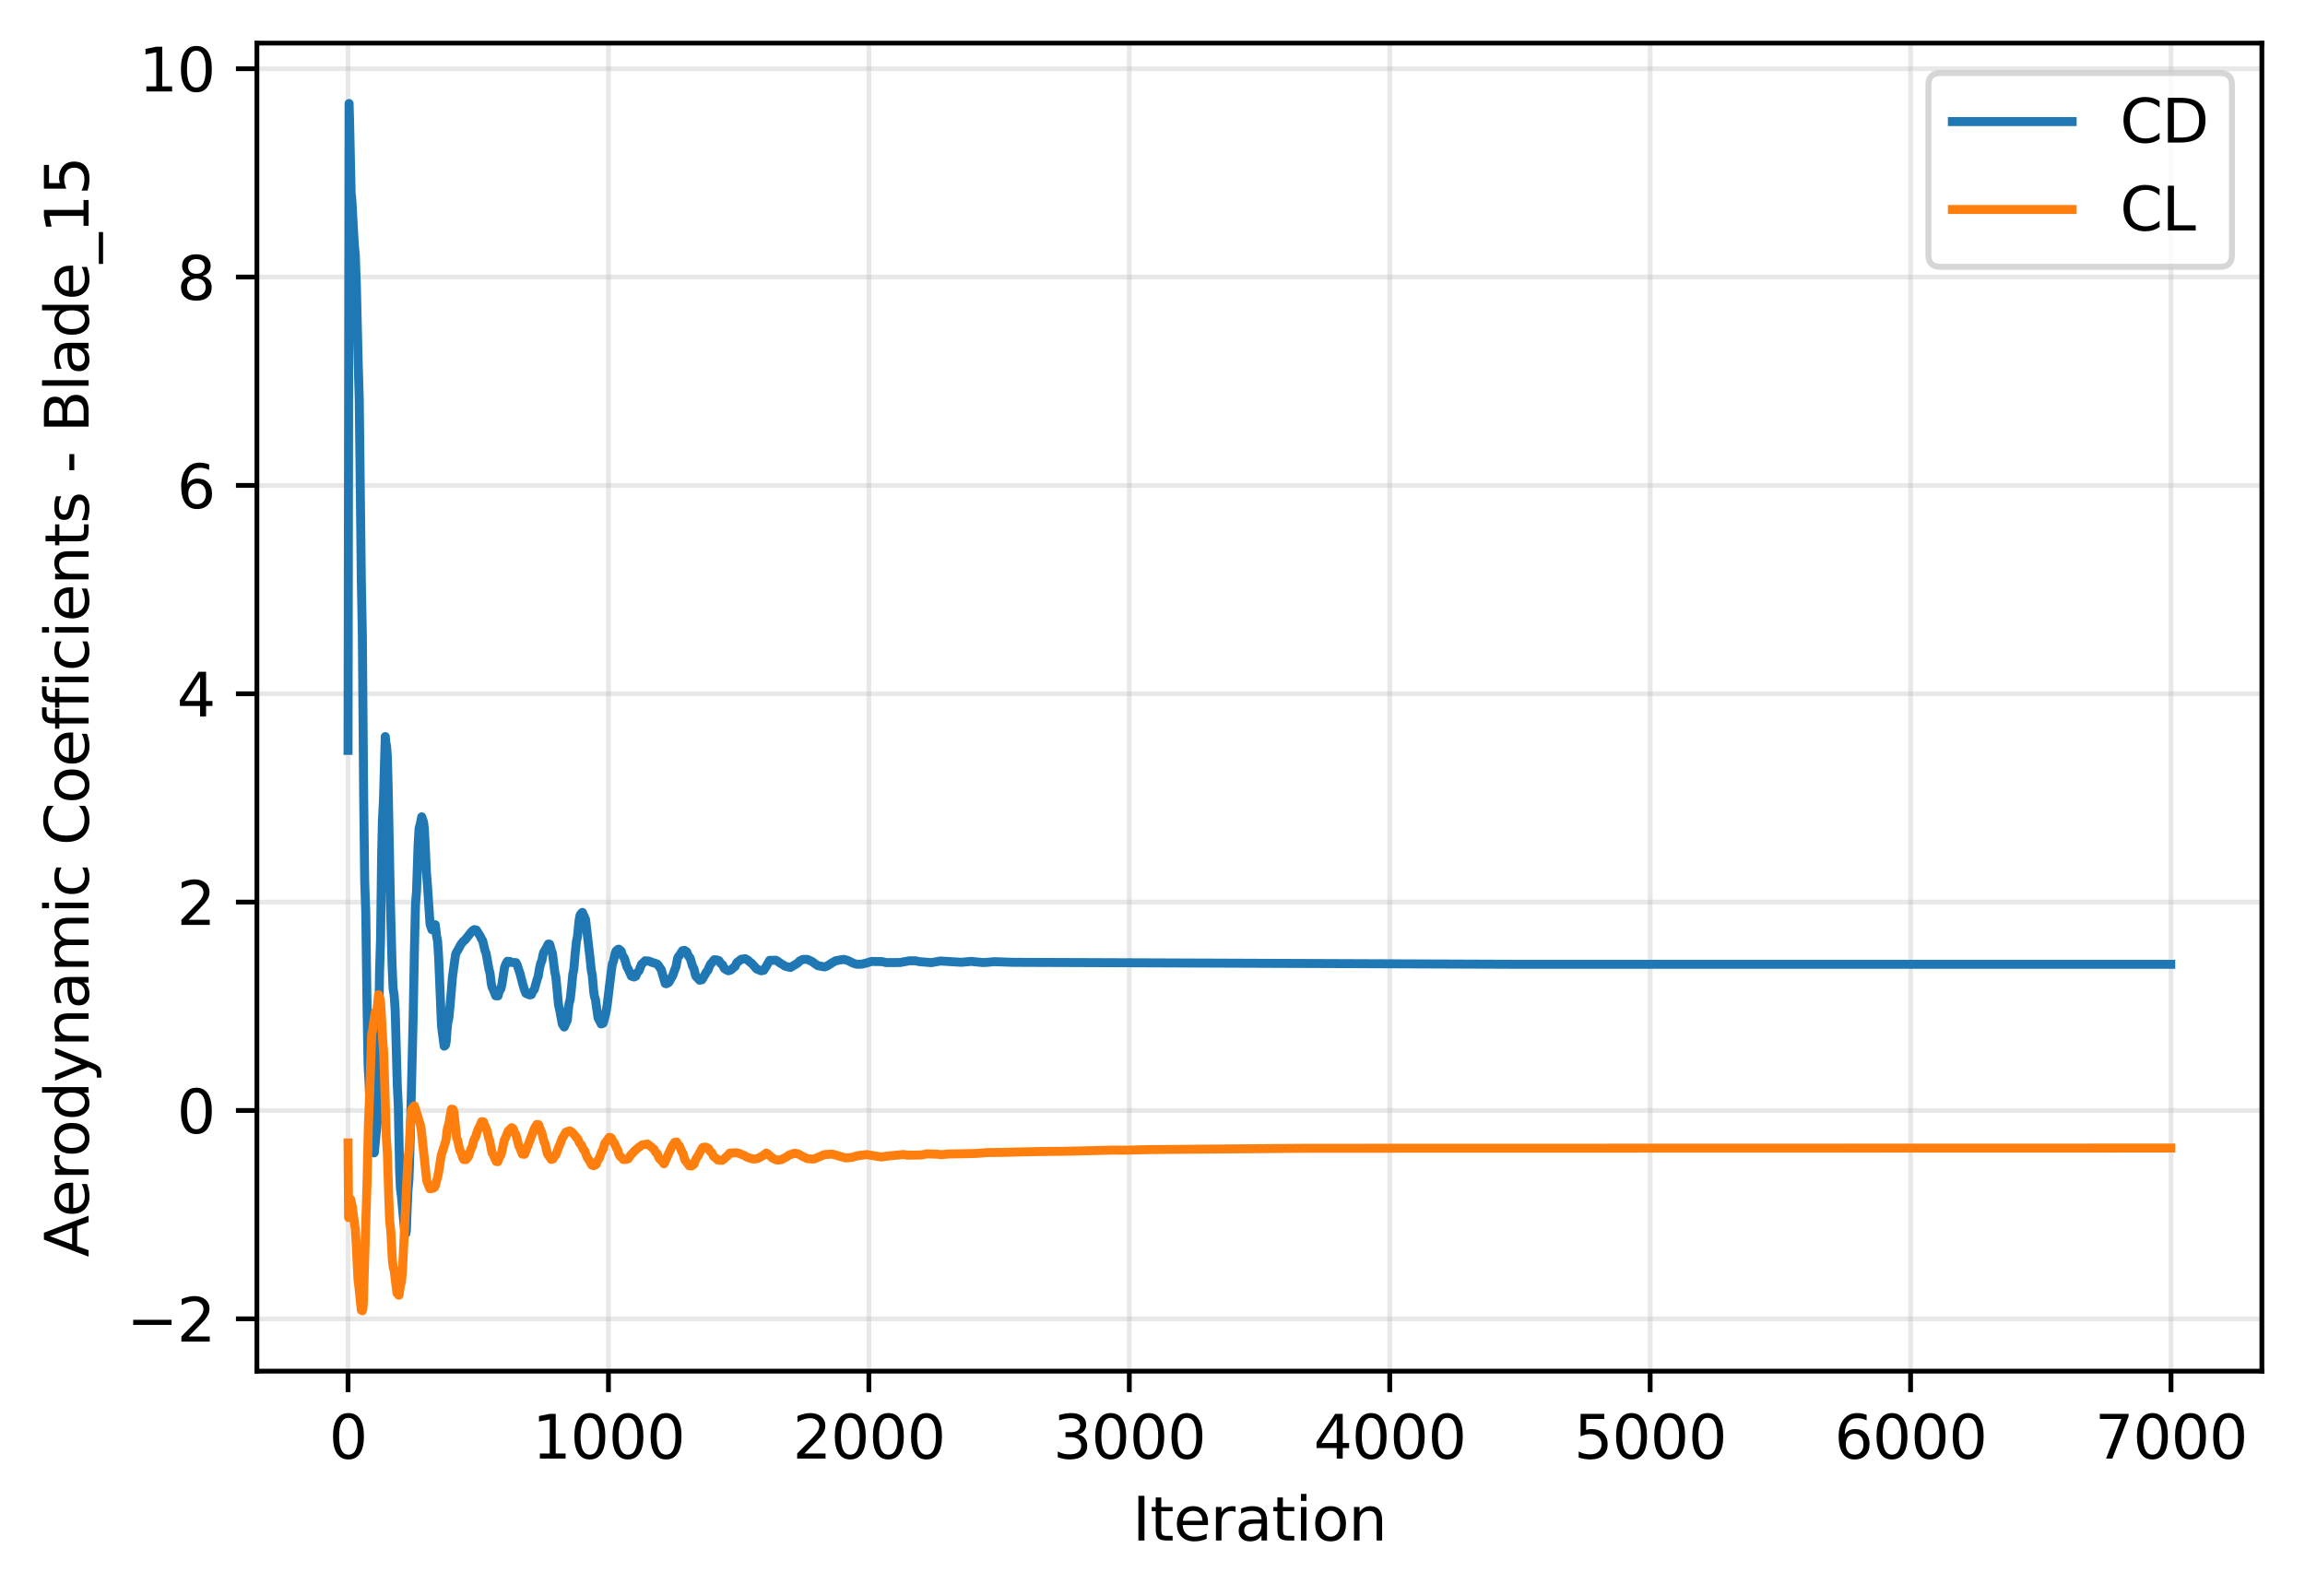 <?xml version="1.0" encoding="utf-8" standalone="no"?>
<!DOCTYPE svg PUBLIC "-//W3C//DTD SVG 1.1//EN"
  "http://www.w3.org/Graphics/SVG/1.1/DTD/svg11.dtd">
<svg xmlns:xlink="http://www.w3.org/1999/xlink" width="384.898pt" height="266.516pt" viewBox="0 0 384.898 266.516" xmlns="http://www.w3.org/2000/svg" version="1.1">
 <defs>
  <style type="text/css">*{stroke-linejoin: round; stroke-linecap: butt}</style>
 </defs>
 <g id="figure_1">
  <g id="patch_1">
   <path d="M 0 266.516 
L 384.898 266.516 
L 384.898 0 
L 0 0 
z
" style="fill: #ffffff"/>
  </g>
  <g id="axes_1">
   <g id="patch_2">
    <path d="M 42.898 228.96 
L 377.698 228.96 
L 377.698 7.2 
L 42.898 7.2 
z
" style="fill: #ffffff"/>
   </g>
   <g id="matplotlib.axis_1">
    <g id="xtick_1">
     <g id="line2d_1">
      <path d="M 58.117 228.96 
L 58.117 7.2 
" clip-path="url(#p94a345a648)" style="fill: none; stroke: #b0b0b0; stroke-opacity: 0.3; stroke-width: 0.8; stroke-linecap: square"/>
     </g>
     <g id="line2d_2">
      <defs>
       <path id="mecf08d0532" d="M 0 0 
L 0 3.5 
" style="stroke: #000000; stroke-width: 0.8"/>
      </defs>
      <g>
       <use xlink:href="#mecf08d0532" x="58.117" y="228.96" style="stroke: #000000; stroke-width: 0.8"/>
      </g>
     </g>
     <g id="text_1">
      <!-- 0 -->
      <g transform="translate(54.935 243.558) scale(0.1 -0.1)">
       <defs>
        <path id="DejaVuSans-30" d="M 2034 4250 
Q 1547 4250 1301 3770 
Q 1056 3291 1056 2328 
Q 1056 1369 1301 889 
Q 1547 409 2034 409 
Q 2525 409 2770 889 
Q 3016 1369 3016 2328 
Q 3016 3291 2770 3770 
Q 2525 4250 2034 4250 
z
M 2034 4750 
Q 2819 4750 3233 4129 
Q 3647 3509 3647 2328 
Q 3647 1150 3233 529 
Q 2819 -91 2034 -91 
Q 1250 -91 836 529 
Q 422 1150 422 2328 
Q 422 3509 836 4129 
Q 1250 4750 2034 4750 
z
" transform="scale(0.016)"/>
       </defs>
       <use xlink:href="#DejaVuSans-30"/>
      </g>
     </g>
    </g>
    <g id="xtick_2">
     <g id="line2d_3">
      <path d="M 101.603 228.96 
L 101.603 7.2 
" clip-path="url(#p94a345a648)" style="fill: none; stroke: #b0b0b0; stroke-opacity: 0.3; stroke-width: 0.8; stroke-linecap: square"/>
     </g>
     <g id="line2d_4">
      <g>
       <use xlink:href="#mecf08d0532" x="101.603" y="228.96" style="stroke: #000000; stroke-width: 0.8"/>
      </g>
     </g>
     <g id="text_2">
      <!-- 1000 -->
      <g transform="translate(88.878 243.558) scale(0.1 -0.1)">
       <defs>
        <path id="DejaVuSans-31" d="M 794 531 
L 1825 531 
L 1825 4091 
L 703 3866 
L 703 4441 
L 1819 4666 
L 2450 4666 
L 2450 531 
L 3481 531 
L 3481 0 
L 794 0 
L 794 531 
z
" transform="scale(0.016)"/>
       </defs>
       <use xlink:href="#DejaVuSans-31"/>
       <use xlink:href="#DejaVuSans-30" transform="translate(63.623 0)"/>
       <use xlink:href="#DejaVuSans-30" transform="translate(127.246 0)"/>
       <use xlink:href="#DejaVuSans-30" transform="translate(190.869 0)"/>
      </g>
     </g>
    </g>
    <g id="xtick_3">
     <g id="line2d_5">
      <path d="M 145.09 228.96 
L 145.09 7.2 
" clip-path="url(#p94a345a648)" style="fill: none; stroke: #b0b0b0; stroke-opacity: 0.3; stroke-width: 0.8; stroke-linecap: square"/>
     </g>
     <g id="line2d_6">
      <g>
       <use xlink:href="#mecf08d0532" x="145.09" y="228.96" style="stroke: #000000; stroke-width: 0.8"/>
      </g>
     </g>
     <g id="text_3">
      <!-- 2000 -->
      <g transform="translate(132.365 243.558) scale(0.1 -0.1)">
       <defs>
        <path id="DejaVuSans-32" d="M 1228 531 
L 3431 531 
L 3431 0 
L 469 0 
L 469 531 
Q 828 903 1448 1529 
Q 2069 2156 2228 2338 
Q 2531 2678 2651 2914 
Q 2772 3150 2772 3378 
Q 2772 3750 2511 3984 
Q 2250 4219 1831 4219 
Q 1534 4219 1204 4116 
Q 875 4013 500 3803 
L 500 4441 
Q 881 4594 1212 4672 
Q 1544 4750 1819 4750 
Q 2544 4750 2975 4387 
Q 3406 4025 3406 3419 
Q 3406 3131 3298 2873 
Q 3191 2616 2906 2266 
Q 2828 2175 2409 1742 
Q 1991 1309 1228 531 
z
" transform="scale(0.016)"/>
       </defs>
       <use xlink:href="#DejaVuSans-32"/>
       <use xlink:href="#DejaVuSans-30" transform="translate(63.623 0)"/>
       <use xlink:href="#DejaVuSans-30" transform="translate(127.246 0)"/>
       <use xlink:href="#DejaVuSans-30" transform="translate(190.869 0)"/>
      </g>
     </g>
    </g>
    <g id="xtick_4">
     <g id="line2d_7">
      <path d="M 188.577 228.96 
L 188.577 7.2 
" clip-path="url(#p94a345a648)" style="fill: none; stroke: #b0b0b0; stroke-opacity: 0.3; stroke-width: 0.8; stroke-linecap: square"/>
     </g>
     <g id="line2d_8">
      <g>
       <use xlink:href="#mecf08d0532" x="188.577" y="228.96" style="stroke: #000000; stroke-width: 0.8"/>
      </g>
     </g>
     <g id="text_4">
      <!-- 3000 -->
      <g transform="translate(175.852 243.558) scale(0.1 -0.1)">
       <defs>
        <path id="DejaVuSans-33" d="M 2597 2516 
Q 3050 2419 3304 2112 
Q 3559 1806 3559 1356 
Q 3559 666 3084 287 
Q 2609 -91 1734 -91 
Q 1441 -91 1130 -33 
Q 819 25 488 141 
L 488 750 
Q 750 597 1062 519 
Q 1375 441 1716 441 
Q 2309 441 2620 675 
Q 2931 909 2931 1356 
Q 2931 1769 2642 2001 
Q 2353 2234 1838 2234 
L 1294 2234 
L 1294 2753 
L 1863 2753 
Q 2328 2753 2575 2939 
Q 2822 3125 2822 3475 
Q 2822 3834 2567 4026 
Q 2313 4219 1838 4219 
Q 1578 4219 1281 4162 
Q 984 4106 628 3988 
L 628 4550 
Q 988 4650 1302 4700 
Q 1616 4750 1894 4750 
Q 2613 4750 3031 4423 
Q 3450 4097 3450 3541 
Q 3450 3153 3228 2886 
Q 3006 2619 2597 2516 
z
" transform="scale(0.016)"/>
       </defs>
       <use xlink:href="#DejaVuSans-33"/>
       <use xlink:href="#DejaVuSans-30" transform="translate(63.623 0)"/>
       <use xlink:href="#DejaVuSans-30" transform="translate(127.246 0)"/>
       <use xlink:href="#DejaVuSans-30" transform="translate(190.869 0)"/>
      </g>
     </g>
    </g>
    <g id="xtick_5">
     <g id="line2d_9">
      <path d="M 232.064 228.96 
L 232.064 7.2 
" clip-path="url(#p94a345a648)" style="fill: none; stroke: #b0b0b0; stroke-opacity: 0.3; stroke-width: 0.8; stroke-linecap: square"/>
     </g>
     <g id="line2d_10">
      <g>
       <use xlink:href="#mecf08d0532" x="232.064" y="228.96" style="stroke: #000000; stroke-width: 0.8"/>
      </g>
     </g>
     <g id="text_5">
      <!-- 4000 -->
      <g transform="translate(219.339 243.558) scale(0.1 -0.1)">
       <defs>
        <path id="DejaVuSans-34" d="M 2419 4116 
L 825 1625 
L 2419 1625 
L 2419 4116 
z
M 2253 4666 
L 3047 4666 
L 3047 1625 
L 3713 1625 
L 3713 1100 
L 3047 1100 
L 3047 0 
L 2419 0 
L 2419 1100 
L 313 1100 
L 313 1709 
L 2253 4666 
z
" transform="scale(0.016)"/>
       </defs>
       <use xlink:href="#DejaVuSans-34"/>
       <use xlink:href="#DejaVuSans-30" transform="translate(63.623 0)"/>
       <use xlink:href="#DejaVuSans-30" transform="translate(127.246 0)"/>
       <use xlink:href="#DejaVuSans-30" transform="translate(190.869 0)"/>
      </g>
     </g>
    </g>
    <g id="xtick_6">
     <g id="line2d_11">
      <path d="M 275.55 228.96 
L 275.55 7.2 
" clip-path="url(#p94a345a648)" style="fill: none; stroke: #b0b0b0; stroke-opacity: 0.3; stroke-width: 0.8; stroke-linecap: square"/>
     </g>
     <g id="line2d_12">
      <g>
       <use xlink:href="#mecf08d0532" x="275.55" y="228.96" style="stroke: #000000; stroke-width: 0.8"/>
      </g>
     </g>
     <g id="text_6">
      <!-- 5000 -->
      <g transform="translate(262.825 243.558) scale(0.1 -0.1)">
       <defs>
        <path id="DejaVuSans-35" d="M 691 4666 
L 3169 4666 
L 3169 4134 
L 1269 4134 
L 1269 2991 
Q 1406 3038 1543 3061 
Q 1681 3084 1819 3084 
Q 2600 3084 3056 2656 
Q 3513 2228 3513 1497 
Q 3513 744 3044 326 
Q 2575 -91 1722 -91 
Q 1428 -91 1123 -41 
Q 819 9 494 109 
L 494 744 
Q 775 591 1075 516 
Q 1375 441 1709 441 
Q 2250 441 2565 725 
Q 2881 1009 2881 1497 
Q 2881 1984 2565 2268 
Q 2250 2553 1709 2553 
Q 1456 2553 1204 2497 
Q 953 2441 691 2322 
L 691 4666 
z
" transform="scale(0.016)"/>
       </defs>
       <use xlink:href="#DejaVuSans-35"/>
       <use xlink:href="#DejaVuSans-30" transform="translate(63.623 0)"/>
       <use xlink:href="#DejaVuSans-30" transform="translate(127.246 0)"/>
       <use xlink:href="#DejaVuSans-30" transform="translate(190.869 0)"/>
      </g>
     </g>
    </g>
    <g id="xtick_7">
     <g id="line2d_13">
      <path d="M 319.037 228.96 
L 319.037 7.2 
" clip-path="url(#p94a345a648)" style="fill: none; stroke: #b0b0b0; stroke-opacity: 0.3; stroke-width: 0.8; stroke-linecap: square"/>
     </g>
     <g id="line2d_14">
      <g>
       <use xlink:href="#mecf08d0532" x="319.037" y="228.96" style="stroke: #000000; stroke-width: 0.8"/>
      </g>
     </g>
     <g id="text_7">
      <!-- 6000 -->
      <g transform="translate(306.312 243.558) scale(0.1 -0.1)">
       <defs>
        <path id="DejaVuSans-36" d="M 2113 2584 
Q 1688 2584 1439 2293 
Q 1191 2003 1191 1497 
Q 1191 994 1439 701 
Q 1688 409 2113 409 
Q 2538 409 2786 701 
Q 3034 994 3034 1497 
Q 3034 2003 2786 2293 
Q 2538 2584 2113 2584 
z
M 3366 4563 
L 3366 3988 
Q 3128 4100 2886 4159 
Q 2644 4219 2406 4219 
Q 1781 4219 1451 3797 
Q 1122 3375 1075 2522 
Q 1259 2794 1537 2939 
Q 1816 3084 2150 3084 
Q 2853 3084 3261 2657 
Q 3669 2231 3669 1497 
Q 3669 778 3244 343 
Q 2819 -91 2113 -91 
Q 1303 -91 875 529 
Q 447 1150 447 2328 
Q 447 3434 972 4092 
Q 1497 4750 2381 4750 
Q 2619 4750 2861 4703 
Q 3103 4656 3366 4563 
z
" transform="scale(0.016)"/>
       </defs>
       <use xlink:href="#DejaVuSans-36"/>
       <use xlink:href="#DejaVuSans-30" transform="translate(63.623 0)"/>
       <use xlink:href="#DejaVuSans-30" transform="translate(127.246 0)"/>
       <use xlink:href="#DejaVuSans-30" transform="translate(190.869 0)"/>
      </g>
     </g>
    </g>
    <g id="xtick_8">
     <g id="line2d_15">
      <path d="M 362.524 228.96 
L 362.524 7.2 
" clip-path="url(#p94a345a648)" style="fill: none; stroke: #b0b0b0; stroke-opacity: 0.3; stroke-width: 0.8; stroke-linecap: square"/>
     </g>
     <g id="line2d_16">
      <g>
       <use xlink:href="#mecf08d0532" x="362.524" y="228.96" style="stroke: #000000; stroke-width: 0.8"/>
      </g>
     </g>
     <g id="text_8">
      <!-- 7000 -->
      <g transform="translate(349.799 243.558) scale(0.1 -0.1)">
       <defs>
        <path id="DejaVuSans-37" d="M 525 4666 
L 3525 4666 
L 3525 4397 
L 1831 0 
L 1172 0 
L 2766 4134 
L 525 4134 
L 525 4666 
z
" transform="scale(0.016)"/>
       </defs>
       <use xlink:href="#DejaVuSans-37"/>
       <use xlink:href="#DejaVuSans-30" transform="translate(63.623 0)"/>
       <use xlink:href="#DejaVuSans-30" transform="translate(127.246 0)"/>
       <use xlink:href="#DejaVuSans-30" transform="translate(190.869 0)"/>
      </g>
     </g>
    </g>
    <g id="text_9">
     <!-- Iteration -->
     <g transform="translate(189.09 257.237) scale(0.1 -0.1)">
      <defs>
       <path id="DejaVuSans-49" d="M 628 4666 
L 1259 4666 
L 1259 0 
L 628 0 
L 628 4666 
z
" transform="scale(0.016)"/>
       <path id="DejaVuSans-74" d="M 1172 4494 
L 1172 3500 
L 2356 3500 
L 2356 3053 
L 1172 3053 
L 1172 1153 
Q 1172 725 1289 603 
Q 1406 481 1766 481 
L 2356 481 
L 2356 0 
L 1766 0 
Q 1100 0 847 248 
Q 594 497 594 1153 
L 594 3053 
L 172 3053 
L 172 3500 
L 594 3500 
L 594 4494 
L 1172 4494 
z
" transform="scale(0.016)"/>
       <path id="DejaVuSans-65" d="M 3597 1894 
L 3597 1613 
L 953 1613 
Q 991 1019 1311 708 
Q 1631 397 2203 397 
Q 2534 397 2845 478 
Q 3156 559 3463 722 
L 3463 178 
Q 3153 47 2828 -22 
Q 2503 -91 2169 -91 
Q 1331 -91 842 396 
Q 353 884 353 1716 
Q 353 2575 817 3079 
Q 1281 3584 2069 3584 
Q 2775 3584 3186 3129 
Q 3597 2675 3597 1894 
z
M 3022 2063 
Q 3016 2534 2758 2815 
Q 2500 3097 2075 3097 
Q 1594 3097 1305 2825 
Q 1016 2553 972 2059 
L 3022 2063 
z
" transform="scale(0.016)"/>
       <path id="DejaVuSans-72" d="M 2631 2963 
Q 2534 3019 2420 3045 
Q 2306 3072 2169 3072 
Q 1681 3072 1420 2755 
Q 1159 2438 1159 1844 
L 1159 0 
L 581 0 
L 581 3500 
L 1159 3500 
L 1159 2956 
Q 1341 3275 1631 3429 
Q 1922 3584 2338 3584 
Q 2397 3584 2469 3576 
Q 2541 3569 2628 3553 
L 2631 2963 
z
" transform="scale(0.016)"/>
       <path id="DejaVuSans-61" d="M 2194 1759 
Q 1497 1759 1228 1600 
Q 959 1441 959 1056 
Q 959 750 1161 570 
Q 1363 391 1709 391 
Q 2188 391 2477 730 
Q 2766 1069 2766 1631 
L 2766 1759 
L 2194 1759 
z
M 3341 1997 
L 3341 0 
L 2766 0 
L 2766 531 
Q 2569 213 2275 61 
Q 1981 -91 1556 -91 
Q 1019 -91 701 211 
Q 384 513 384 1019 
Q 384 1609 779 1909 
Q 1175 2209 1959 2209 
L 2766 2209 
L 2766 2266 
Q 2766 2663 2505 2880 
Q 2244 3097 1772 3097 
Q 1472 3097 1187 3025 
Q 903 2953 641 2809 
L 641 3341 
Q 956 3463 1253 3523 
Q 1550 3584 1831 3584 
Q 2591 3584 2966 3190 
Q 3341 2797 3341 1997 
z
" transform="scale(0.016)"/>
       <path id="DejaVuSans-69" d="M 603 3500 
L 1178 3500 
L 1178 0 
L 603 0 
L 603 3500 
z
M 603 4863 
L 1178 4863 
L 1178 4134 
L 603 4134 
L 603 4863 
z
" transform="scale(0.016)"/>
       <path id="DejaVuSans-6f" d="M 1959 3097 
Q 1497 3097 1228 2736 
Q 959 2375 959 1747 
Q 959 1119 1226 758 
Q 1494 397 1959 397 
Q 2419 397 2687 759 
Q 2956 1122 2956 1747 
Q 2956 2369 2687 2733 
Q 2419 3097 1959 3097 
z
M 1959 3584 
Q 2709 3584 3137 3096 
Q 3566 2609 3566 1747 
Q 3566 888 3137 398 
Q 2709 -91 1959 -91 
Q 1206 -91 779 398 
Q 353 888 353 1747 
Q 353 2609 779 3096 
Q 1206 3584 1959 3584 
z
" transform="scale(0.016)"/>
       <path id="DejaVuSans-6e" d="M 3513 2113 
L 3513 0 
L 2938 0 
L 2938 2094 
Q 2938 2591 2744 2837 
Q 2550 3084 2163 3084 
Q 1697 3084 1428 2787 
Q 1159 2491 1159 1978 
L 1159 0 
L 581 0 
L 581 3500 
L 1159 3500 
L 1159 2956 
Q 1366 3272 1645 3428 
Q 1925 3584 2291 3584 
Q 2894 3584 3203 3211 
Q 3513 2838 3513 2113 
z
" transform="scale(0.016)"/>
      </defs>
      <use xlink:href="#DejaVuSans-49"/>
      <use xlink:href="#DejaVuSans-74" transform="translate(29.492 0)"/>
      <use xlink:href="#DejaVuSans-65" transform="translate(68.701 0)"/>
      <use xlink:href="#DejaVuSans-72" transform="translate(130.225 0)"/>
      <use xlink:href="#DejaVuSans-61" transform="translate(171.338 0)"/>
      <use xlink:href="#DejaVuSans-74" transform="translate(232.617 0)"/>
      <use xlink:href="#DejaVuSans-69" transform="translate(271.826 0)"/>
      <use xlink:href="#DejaVuSans-6f" transform="translate(299.609 0)"/>
      <use xlink:href="#DejaVuSans-6e" transform="translate(360.791 0)"/>
     </g>
    </g>
   </g>
   <g id="matplotlib.axis_2">
    <g id="ytick_1">
     <g id="line2d_17">
      <path d="M 42.898 220.221 
L 377.698 220.221 
" clip-path="url(#p94a345a648)" style="fill: none; stroke: #b0b0b0; stroke-opacity: 0.3; stroke-width: 0.8; stroke-linecap: square"/>
     </g>
     <g id="line2d_18">
      <defs>
       <path id="m88cbd6b6a2" d="M 0 0 
L -3.5 0 
" style="stroke: #000000; stroke-width: 0.8"/>
      </defs>
      <g>
       <use xlink:href="#m88cbd6b6a2" x="42.898" y="220.221" style="stroke: #000000; stroke-width: 0.8"/>
      </g>
     </g>
     <g id="text_10">
      <!-- −2 -->
      <g transform="translate(21.156 224.02) scale(0.1 -0.1)">
       <defs>
        <path id="DejaVuSans-2212" d="M 678 2272 
L 4684 2272 
L 4684 1741 
L 678 1741 
L 678 2272 
z
" transform="scale(0.016)"/>
       </defs>
       <use xlink:href="#DejaVuSans-2212"/>
       <use xlink:href="#DejaVuSans-32" transform="translate(83.789 0)"/>
      </g>
     </g>
    </g>
    <g id="ytick_2">
     <g id="line2d_19">
      <path d="M 42.898 185.429 
L 377.698 185.429 
" clip-path="url(#p94a345a648)" style="fill: none; stroke: #b0b0b0; stroke-opacity: 0.3; stroke-width: 0.8; stroke-linecap: square"/>
     </g>
     <g id="line2d_20">
      <g>
       <use xlink:href="#m88cbd6b6a2" x="42.898" y="185.429" style="stroke: #000000; stroke-width: 0.8"/>
      </g>
     </g>
     <g id="text_11">
      <!-- 0 -->
      <g transform="translate(29.536 189.228) scale(0.1 -0.1)">
       <use xlink:href="#DejaVuSans-30"/>
      </g>
     </g>
    </g>
    <g id="ytick_3">
     <g id="line2d_21">
      <path d="M 42.898 150.638 
L 377.698 150.638 
" clip-path="url(#p94a345a648)" style="fill: none; stroke: #b0b0b0; stroke-opacity: 0.3; stroke-width: 0.8; stroke-linecap: square"/>
     </g>
     <g id="line2d_22">
      <g>
       <use xlink:href="#m88cbd6b6a2" x="42.898" y="150.638" style="stroke: #000000; stroke-width: 0.8"/>
      </g>
     </g>
     <g id="text_12">
      <!-- 2 -->
      <g transform="translate(29.536 154.437) scale(0.1 -0.1)">
       <use xlink:href="#DejaVuSans-32"/>
      </g>
     </g>
    </g>
    <g id="ytick_4">
     <g id="line2d_23">
      <path d="M 42.898 115.846 
L 377.698 115.846 
" clip-path="url(#p94a345a648)" style="fill: none; stroke: #b0b0b0; stroke-opacity: 0.3; stroke-width: 0.8; stroke-linecap: square"/>
     </g>
     <g id="line2d_24">
      <g>
       <use xlink:href="#m88cbd6b6a2" x="42.898" y="115.846" style="stroke: #000000; stroke-width: 0.8"/>
      </g>
     </g>
     <g id="text_13">
      <!-- 4 -->
      <g transform="translate(29.536 119.645) scale(0.1 -0.1)">
       <use xlink:href="#DejaVuSans-34"/>
      </g>
     </g>
    </g>
    <g id="ytick_5">
     <g id="line2d_25">
      <path d="M 42.898 81.054 
L 377.698 81.054 
" clip-path="url(#p94a345a648)" style="fill: none; stroke: #b0b0b0; stroke-opacity: 0.3; stroke-width: 0.8; stroke-linecap: square"/>
     </g>
     <g id="line2d_26">
      <g>
       <use xlink:href="#m88cbd6b6a2" x="42.898" y="81.054" style="stroke: #000000; stroke-width: 0.8"/>
      </g>
     </g>
     <g id="text_14">
      <!-- 6 -->
      <g transform="translate(29.536 84.854) scale(0.1 -0.1)">
       <use xlink:href="#DejaVuSans-36"/>
      </g>
     </g>
    </g>
    <g id="ytick_6">
     <g id="line2d_27">
      <path d="M 42.898 46.263 
L 377.698 46.263 
" clip-path="url(#p94a345a648)" style="fill: none; stroke: #b0b0b0; stroke-opacity: 0.3; stroke-width: 0.8; stroke-linecap: square"/>
     </g>
     <g id="line2d_28">
      <g>
       <use xlink:href="#m88cbd6b6a2" x="42.898" y="46.263" style="stroke: #000000; stroke-width: 0.8"/>
      </g>
     </g>
     <g id="text_15">
      <!-- 8 -->
      <g transform="translate(29.536 50.062) scale(0.1 -0.1)">
       <defs>
        <path id="DejaVuSans-38" d="M 2034 2216 
Q 1584 2216 1326 1975 
Q 1069 1734 1069 1313 
Q 1069 891 1326 650 
Q 1584 409 2034 409 
Q 2484 409 2743 651 
Q 3003 894 3003 1313 
Q 3003 1734 2745 1975 
Q 2488 2216 2034 2216 
z
M 1403 2484 
Q 997 2584 770 2862 
Q 544 3141 544 3541 
Q 544 4100 942 4425 
Q 1341 4750 2034 4750 
Q 2731 4750 3128 4425 
Q 3525 4100 3525 3541 
Q 3525 3141 3298 2862 
Q 3072 2584 2669 2484 
Q 3125 2378 3379 2068 
Q 3634 1759 3634 1313 
Q 3634 634 3220 271 
Q 2806 -91 2034 -91 
Q 1263 -91 848 271 
Q 434 634 434 1313 
Q 434 1759 690 2068 
Q 947 2378 1403 2484 
z
M 1172 3481 
Q 1172 3119 1398 2916 
Q 1625 2713 2034 2713 
Q 2441 2713 2670 2916 
Q 2900 3119 2900 3481 
Q 2900 3844 2670 4047 
Q 2441 4250 2034 4250 
Q 1625 4250 1398 4047 
Q 1172 3844 1172 3481 
z
" transform="scale(0.016)"/>
       </defs>
       <use xlink:href="#DejaVuSans-38"/>
      </g>
     </g>
    </g>
    <g id="ytick_7">
     <g id="line2d_29">
      <path d="M 42.898 11.471 
L 377.698 11.471 
" clip-path="url(#p94a345a648)" style="fill: none; stroke: #b0b0b0; stroke-opacity: 0.3; stroke-width: 0.8; stroke-linecap: square"/>
     </g>
     <g id="line2d_30">
      <g>
       <use xlink:href="#m88cbd6b6a2" x="42.898" y="11.471" style="stroke: #000000; stroke-width: 0.8"/>
      </g>
     </g>
     <g id="text_16">
      <!-- 10 -->
      <g transform="translate(23.173 15.271) scale(0.1 -0.1)">
       <use xlink:href="#DejaVuSans-31"/>
       <use xlink:href="#DejaVuSans-30" transform="translate(63.623 0)"/>
      </g>
     </g>
    </g>
    <g id="text_17">
     <!-- Aerodynamic Coefficients - Blade_15 -->
     <g transform="translate(14.798 209.92) rotate(-90) scale(0.1 -0.1)">
      <defs>
       <path id="DejaVuSans-41" d="M 2188 4044 
L 1331 1722 
L 3047 1722 
L 2188 4044 
z
M 1831 4666 
L 2547 4666 
L 4325 0 
L 3669 0 
L 3244 1197 
L 1141 1197 
L 716 0 
L 50 0 
L 1831 4666 
z
" transform="scale(0.016)"/>
       <path id="DejaVuSans-64" d="M 2906 2969 
L 2906 4863 
L 3481 4863 
L 3481 0 
L 2906 0 
L 2906 525 
Q 2725 213 2448 61 
Q 2172 -91 1784 -91 
Q 1150 -91 751 415 
Q 353 922 353 1747 
Q 353 2572 751 3078 
Q 1150 3584 1784 3584 
Q 2172 3584 2448 3432 
Q 2725 3281 2906 2969 
z
M 947 1747 
Q 947 1113 1208 752 
Q 1469 391 1925 391 
Q 2381 391 2643 752 
Q 2906 1113 2906 1747 
Q 2906 2381 2643 2742 
Q 2381 3103 1925 3103 
Q 1469 3103 1208 2742 
Q 947 2381 947 1747 
z
" transform="scale(0.016)"/>
       <path id="DejaVuSans-79" d="M 2059 -325 
Q 1816 -950 1584 -1140 
Q 1353 -1331 966 -1331 
L 506 -1331 
L 506 -850 
L 844 -850 
Q 1081 -850 1212 -737 
Q 1344 -625 1503 -206 
L 1606 56 
L 191 3500 
L 800 3500 
L 1894 763 
L 2988 3500 
L 3597 3500 
L 2059 -325 
z
" transform="scale(0.016)"/>
       <path id="DejaVuSans-6d" d="M 3328 2828 
Q 3544 3216 3844 3400 
Q 4144 3584 4550 3584 
Q 5097 3584 5394 3201 
Q 5691 2819 5691 2113 
L 5691 0 
L 5113 0 
L 5113 2094 
Q 5113 2597 4934 2840 
Q 4756 3084 4391 3084 
Q 3944 3084 3684 2787 
Q 3425 2491 3425 1978 
L 3425 0 
L 2847 0 
L 2847 2094 
Q 2847 2600 2669 2842 
Q 2491 3084 2119 3084 
Q 1678 3084 1418 2786 
Q 1159 2488 1159 1978 
L 1159 0 
L 581 0 
L 581 3500 
L 1159 3500 
L 1159 2956 
Q 1356 3278 1631 3431 
Q 1906 3584 2284 3584 
Q 2666 3584 2933 3390 
Q 3200 3197 3328 2828 
z
" transform="scale(0.016)"/>
       <path id="DejaVuSans-63" d="M 3122 3366 
L 3122 2828 
Q 2878 2963 2633 3030 
Q 2388 3097 2138 3097 
Q 1578 3097 1268 2742 
Q 959 2388 959 1747 
Q 959 1106 1268 751 
Q 1578 397 2138 397 
Q 2388 397 2633 464 
Q 2878 531 3122 666 
L 3122 134 
Q 2881 22 2623 -34 
Q 2366 -91 2075 -91 
Q 1284 -91 818 406 
Q 353 903 353 1747 
Q 353 2603 823 3093 
Q 1294 3584 2113 3584 
Q 2378 3584 2631 3529 
Q 2884 3475 3122 3366 
z
" transform="scale(0.016)"/>
       <path id="DejaVuSans-20" transform="scale(0.016)"/>
       <path id="DejaVuSans-43" d="M 4122 4306 
L 4122 3641 
Q 3803 3938 3442 4084 
Q 3081 4231 2675 4231 
Q 1875 4231 1450 3742 
Q 1025 3253 1025 2328 
Q 1025 1406 1450 917 
Q 1875 428 2675 428 
Q 3081 428 3442 575 
Q 3803 722 4122 1019 
L 4122 359 
Q 3791 134 3420 21 
Q 3050 -91 2638 -91 
Q 1578 -91 968 557 
Q 359 1206 359 2328 
Q 359 3453 968 4101 
Q 1578 4750 2638 4750 
Q 3056 4750 3426 4639 
Q 3797 4528 4122 4306 
z
" transform="scale(0.016)"/>
       <path id="DejaVuSans-66" d="M 2375 4863 
L 2375 4384 
L 1825 4384 
Q 1516 4384 1395 4259 
Q 1275 4134 1275 3809 
L 1275 3500 
L 2222 3500 
L 2222 3053 
L 1275 3053 
L 1275 0 
L 697 0 
L 697 3053 
L 147 3053 
L 147 3500 
L 697 3500 
L 697 3744 
Q 697 4328 969 4595 
Q 1241 4863 1831 4863 
L 2375 4863 
z
" transform="scale(0.016)"/>
       <path id="DejaVuSans-73" d="M 2834 3397 
L 2834 2853 
Q 2591 2978 2328 3040 
Q 2066 3103 1784 3103 
Q 1356 3103 1142 2972 
Q 928 2841 928 2578 
Q 928 2378 1081 2264 
Q 1234 2150 1697 2047 
L 1894 2003 
Q 2506 1872 2764 1633 
Q 3022 1394 3022 966 
Q 3022 478 2636 193 
Q 2250 -91 1575 -91 
Q 1294 -91 989 -36 
Q 684 19 347 128 
L 347 722 
Q 666 556 975 473 
Q 1284 391 1588 391 
Q 1994 391 2212 530 
Q 2431 669 2431 922 
Q 2431 1156 2273 1281 
Q 2116 1406 1581 1522 
L 1381 1569 
Q 847 1681 609 1914 
Q 372 2147 372 2553 
Q 372 3047 722 3315 
Q 1072 3584 1716 3584 
Q 2034 3584 2315 3537 
Q 2597 3491 2834 3397 
z
" transform="scale(0.016)"/>
       <path id="DejaVuSans-2d" d="M 313 2009 
L 1997 2009 
L 1997 1497 
L 313 1497 
L 313 2009 
z
" transform="scale(0.016)"/>
       <path id="DejaVuSans-42" d="M 1259 2228 
L 1259 519 
L 2272 519 
Q 2781 519 3026 730 
Q 3272 941 3272 1375 
Q 3272 1813 3026 2020 
Q 2781 2228 2272 2228 
L 1259 2228 
z
M 1259 4147 
L 1259 2741 
L 2194 2741 
Q 2656 2741 2882 2914 
Q 3109 3088 3109 3444 
Q 3109 3797 2882 3972 
Q 2656 4147 2194 4147 
L 1259 4147 
z
M 628 4666 
L 2241 4666 
Q 2963 4666 3353 4366 
Q 3744 4066 3744 3513 
Q 3744 3084 3544 2831 
Q 3344 2578 2956 2516 
Q 3422 2416 3680 2098 
Q 3938 1781 3938 1306 
Q 3938 681 3513 340 
Q 3088 0 2303 0 
L 628 0 
L 628 4666 
z
" transform="scale(0.016)"/>
       <path id="DejaVuSans-6c" d="M 603 4863 
L 1178 4863 
L 1178 0 
L 603 0 
L 603 4863 
z
" transform="scale(0.016)"/>
       <path id="DejaVuSans-5f" d="M 3263 -1063 
L 3263 -1509 
L -63 -1509 
L -63 -1063 
L 3263 -1063 
z
" transform="scale(0.016)"/>
      </defs>
      <use xlink:href="#DejaVuSans-41"/>
      <use xlink:href="#DejaVuSans-65" transform="translate(66.658 0)"/>
      <use xlink:href="#DejaVuSans-72" transform="translate(128.182 0)"/>
      <use xlink:href="#DejaVuSans-6f" transform="translate(167.045 0)"/>
      <use xlink:href="#DejaVuSans-64" transform="translate(228.227 0)"/>
      <use xlink:href="#DejaVuSans-79" transform="translate(291.703 0)"/>
      <use xlink:href="#DejaVuSans-6e" transform="translate(350.883 0)"/>
      <use xlink:href="#DejaVuSans-61" transform="translate(414.262 0)"/>
      <use xlink:href="#DejaVuSans-6d" transform="translate(475.541 0)"/>
      <use xlink:href="#DejaVuSans-69" transform="translate(572.953 0)"/>
      <use xlink:href="#DejaVuSans-63" transform="translate(600.736 0)"/>
      <use xlink:href="#DejaVuSans-20" transform="translate(655.717 0)"/>
      <use xlink:href="#DejaVuSans-43" transform="translate(687.504 0)"/>
      <use xlink:href="#DejaVuSans-6f" transform="translate(757.328 0)"/>
      <use xlink:href="#DejaVuSans-65" transform="translate(818.51 0)"/>
      <use xlink:href="#DejaVuSans-66" transform="translate(880.033 0)"/>
      <use xlink:href="#DejaVuSans-66" transform="translate(915.238 0)"/>
      <use xlink:href="#DejaVuSans-69" transform="translate(950.443 0)"/>
      <use xlink:href="#DejaVuSans-63" transform="translate(978.227 0)"/>
      <use xlink:href="#DejaVuSans-69" transform="translate(1033.207 0)"/>
      <use xlink:href="#DejaVuSans-65" transform="translate(1060.99 0)"/>
      <use xlink:href="#DejaVuSans-6e" transform="translate(1122.514 0)"/>
      <use xlink:href="#DejaVuSans-74" transform="translate(1185.893 0)"/>
      <use xlink:href="#DejaVuSans-73" transform="translate(1225.102 0)"/>
      <use xlink:href="#DejaVuSans-20" transform="translate(1277.201 0)"/>
      <use xlink:href="#DejaVuSans-2d" transform="translate(1308.988 0)"/>
      <use xlink:href="#DejaVuSans-20" transform="translate(1345.072 0)"/>
      <use xlink:href="#DejaVuSans-42" transform="translate(1376.859 0)"/>
      <use xlink:href="#DejaVuSans-6c" transform="translate(1445.463 0)"/>
      <use xlink:href="#DejaVuSans-61" transform="translate(1473.246 0)"/>
      <use xlink:href="#DejaVuSans-64" transform="translate(1534.525 0)"/>
      <use xlink:href="#DejaVuSans-65" transform="translate(1598.002 0)"/>
      <use xlink:href="#DejaVuSans-5f" transform="translate(1659.525 0)"/>
      <use xlink:href="#DejaVuSans-31" transform="translate(1709.525 0)"/>
      <use xlink:href="#DejaVuSans-35" transform="translate(1773.148 0)"/>
     </g>
    </g>
   </g>
   <g id="line2d_31">
    <path d="M 58.117 125.304 
L 58.291 17.28 
L 58.378 20.448 
L 58.638 32.505 
L 58.682 32.596 
L 58.769 33.696 
L 59.16 40.799 
L 59.334 42.648 
L 59.508 47.734 
L 59.813 60.607 
L 59.987 66.589 
L 60.117 77.719 
L 60.334 96.912 
L 60.508 106.124 
L 60.726 132.87 
L 60.9 147.103 
L 61.074 152.23 
L 61.291 168.116 
L 61.465 177.811 
L 61.639 180.99 
L 62.074 191.263 
L 62.248 191.699 
L 62.465 192.515 
L 62.509 192.447 
L 62.987 187.452 
L 63.118 180.341 
L 63.379 162.321 
L 63.552 156.564 
L 63.726 142.957 
L 63.857 137.014 
L 64.031 133.671 
L 64.335 122.996 
L 64.422 123.955 
L 64.553 124.61 
L 64.683 126.409 
L 64.814 131.302 
L 65.205 151.166 
L 65.466 161.017 
L 65.64 165.077 
L 65.814 166.15 
L 65.988 168.664 
L 66.118 173.222 
L 66.336 181.087 
L 66.51 184.759 
L 66.727 195.336 
L 66.857 198.345 
L 67.031 199.797 
L 67.597 205.865 
L 67.727 206.01 
L 67.771 205.977 
L 67.858 205.466 
L 67.988 201.778 
L 68.119 198.852 
L 68.293 196.846 
L 68.466 191.536 
L 68.988 170.081 
L 69.206 158.429 
L 69.38 151.074 
L 69.554 148.859 
L 69.815 141.115 
L 69.988 138.277 
L 70.162 137.666 
L 70.423 136.395 
L 70.597 136.902 
L 70.728 137.304 
L 70.858 138.346 
L 70.989 140.981 
L 71.206 145.653 
L 71.38 147.845 
L 71.815 154.346 
L 72.119 155.242 
L 72.163 155.142 
L 72.293 154.89 
L 72.511 154.621 
L 72.641 154.401 
L 72.685 154.424 
L 72.772 155.115 
L 72.902 156.289 
L 73.076 157.18 
L 73.25 159.901 
L 73.728 171.333 
L 74.163 174.686 
L 74.207 174.678 
L 74.381 174.517 
L 74.511 173.905 
L 74.642 172.032 
L 74.772 170.779 
L 74.946 170.024 
L 75.12 168.297 
L 75.555 163.14 
L 75.772 161.499 
L 76.077 159.376 
L 76.294 158.895 
L 76.512 158.568 
L 76.946 157.712 
L 77.294 157.28 
L 77.425 157.139 
L 77.642 156.971 
L 78.686 155.646 
L 78.99 155.35 
L 79.208 155.226 
L 79.556 155.307 
L 80.251 156.429 
L 80.382 156.758 
L 80.599 157.076 
L 80.773 157.816 
L 80.991 158.741 
L 81.165 159.157 
L 81.339 160.114 
L 81.643 161.824 
L 81.817 162.476 
L 82.034 164.23 
L 82.165 164.817 
L 82.382 165.274 
L 82.774 166.278 
L 83.165 166.289 
L 83.295 165.796 
L 83.426 165.443 
L 83.643 165.108 
L 83.817 164.326 
L 84.252 161.541 
L 84.513 160.876 
L 84.73 160.515 
L 85.122 160.537 
L 85.339 160.698 
L 86.166 160.745 
L 86.34 161.071 
L 86.687 162.126 
L 86.861 162.652 
L 87.34 164.503 
L 87.601 165.334 
L 87.818 165.878 
L 88.253 166.062 
L 88.47 166.135 
L 88.731 166.08 
L 88.862 165.77 
L 88.992 165.502 
L 89.21 165.246 
L 89.384 164.668 
L 89.688 163.536 
L 89.862 163.102 
L 90.079 161.764 
L 90.297 160.827 
L 90.471 160.453 
L 90.688 159.357 
L 90.819 158.964 
L 91.036 158.648 
L 91.558 157.639 
L 91.775 157.662 
L 91.862 157.904 
L 92.08 158.739 
L 92.254 159.217 
L 92.428 160.606 
L 92.645 162.344 
L 92.819 163.116 
L 92.993 164.916 
L 93.254 167.727 
L 93.428 168.503 
L 93.906 171.035 
L 94.211 171.496 
L 94.732 170.352 
L 94.906 168.466 
L 95.037 167.528 
L 95.211 166.923 
L 95.385 165.388 
L 95.646 162.714 
L 95.82 161.87 
L 96.037 159.285 
L 96.254 157.213 
L 96.428 156.418 
L 96.689 153.762 
L 96.863 152.823 
L 97.124 152.457 
L 97.255 152.355 
L 97.777 153.526 
L 98.516 159.897 
L 98.733 162.005 
L 98.907 162.88 
L 99.125 165.443 
L 99.255 166.361 
L 99.429 166.889 
L 99.646 168.458 
L 99.864 169.964 
L 100.081 170.365 
L 100.386 170.984 
L 100.69 170.88 
L 100.821 170.539 
L 101.212 168.912 
L 101.386 167.848 
L 101.864 163.871 
L 102.082 162.117 
L 102.256 160.921 
L 102.43 160.554 
L 102.691 159.326 
L 102.864 158.813 
L 103.169 158.538 
L 103.343 158.497 
L 103.517 158.632 
L 103.734 158.83 
L 103.908 159.395 
L 104.039 159.702 
L 104.256 159.976 
L 104.43 160.561 
L 104.691 161.471 
L 104.908 161.834 
L 105.43 162.995 
L 105.865 163.142 
L 106.169 163.009 
L 106.343 162.569 
L 106.474 162.34 
L 106.691 162.142 
L 106.909 161.575 
L 107.126 161.013 
L 107.387 160.794 
L 107.735 160.433 
L 108.17 160.463 
L 108.431 160.509 
L 108.822 160.691 
L 109.04 160.744 
L 109.735 160.979 
L 109.909 161.163 
L 110.214 161.633 
L 110.431 161.917 
L 110.649 162.739 
L 111.083 164.222 
L 111.257 164.266 
L 111.431 164.193 
L 111.692 164.033 
L 112.345 162.875 
L 112.649 161.975 
L 112.866 161.493 
L 113.127 160.086 
L 113.258 159.771 
L 113.475 159.516 
L 113.954 158.755 
L 114.301 158.699 
L 114.475 158.808 
L 114.693 158.963 
L 114.867 159.43 
L 114.997 159.697 
L 115.215 159.938 
L 115.389 160.463 
L 115.65 161.344 
L 115.867 161.721 
L 116.128 162.835 
L 116.258 163.089 
L 116.519 163.344 
L 116.824 163.674 
L 117.215 163.603 
L 117.867 162.491 
L 117.998 162.239 
L 118.215 162.024 
L 118.433 161.441 
L 118.65 160.999 
L 118.911 160.702 
L 119.259 160.259 
L 119.694 160.287 
L 120.085 160.428 
L 120.259 160.744 
L 120.39 160.908 
L 120.651 161.101 
L 120.911 161.658 
L 121.042 161.789 
L 121.39 161.995 
L 121.651 162.1 
L 121.999 161.988 
L 122.26 161.789 
L 122.477 161.581 
L 122.738 161.39 
L 122.999 160.806 
L 123.129 160.662 
L 123.434 160.454 
L 123.782 160.174 
L 124.434 160.087 
L 124.825 160.294 
L 125.043 160.48 
L 125.26 160.679 
L 125.521 160.855 
L 126.347 161.796 
L 126.739 161.958 
L 127.087 162.104 
L 127.521 162.027 
L 127.826 161.562 
L 128.522 160.357 
L 129.565 160.342 
L 129.913 160.55 
L 130.174 160.742 
L 130.392 160.899 
L 130.696 161.061 
L 131.087 161.334 
L 132.001 161.55 
L 133.218 160.807 
L 133.523 160.479 
L 133.871 160.29 
L 134.131 160.199 
L 134.827 160.2 
L 135.132 160.348 
L 135.306 160.42 
L 135.653 160.598 
L 135.958 160.83 
L 136.262 161.038 
L 136.567 161.252 
L 137.697 161.453 
L 138.089 161.321 
L 138.393 161.126 
L 138.698 160.931 
L 138.915 160.786 
L 139.263 160.6 
L 139.567 160.42 
L 140.915 160.198 
L 141.611 160.403 
L 142.481 160.839 
L 142.959 160.984 
L 143.264 161.02 
L 143.959 160.987 
L 144.742 160.79 
L 145.525 160.543 
L 147.264 160.571 
L 148.004 160.736 
L 150.308 160.725 
L 150.743 160.637 
L 151.874 160.437 
L 152.831 160.433 
L 153.396 160.552 
L 153.657 160.592 
L 155.527 160.742 
L 156.484 160.568 
L 157.049 160.473 
L 160.528 160.686 
L 162.18 160.534 
L 164.094 160.726 
L 165.007 160.679 
L 166.007 160.58 
L 168.225 160.662 
L 169.269 160.692 
L 252.633 161.018 
L 362.48 161.018 
L 362.48 161.018 
" clip-path="url(#p94a345a648)" style="fill: none; stroke: #1f77b4; stroke-width: 1.5; stroke-linecap: square"/>
   </g>
   <g id="line2d_32">
    <path d="M 58.117 190.848 
L 58.204 203.318 
L 58.291 202.452 
L 58.508 200.239 
L 58.551 200.259 
L 58.856 201.623 
L 59.16 204.065 
L 59.334 205.22 
L 59.508 208.284 
L 59.769 213.482 
L 59.943 214.97 
L 60.334 218.777 
L 60.508 218.876 
L 60.595 218.589 
L 60.682 217.233 
L 61.291 197.364 
L 61.509 188.052 
L 61.683 183.69 
L 62.074 172.57 
L 62.204 172.145 
L 62.465 170.23 
L 62.683 168.983 
L 62.857 168.727 
L 62.987 168.223 
L 63.205 166.108 
L 63.292 166.452 
L 63.422 166.686 
L 63.552 167.374 
L 63.683 169.489 
L 63.9 173.663 
L 64.074 175.79 
L 64.248 181.23 
L 64.509 189.969 
L 64.683 192.506 
L 64.901 199.407 
L 65.074 203.948 
L 65.248 205.442 
L 65.509 210.333 
L 65.64 211.498 
L 65.814 212.112 
L 66.031 213.884 
L 66.292 215.931 
L 66.597 216.286 
L 66.64 216.208 
L 66.727 215.542 
L 66.857 214.662 
L 67.031 214.041 
L 67.205 212.297 
L 67.988 196.024 
L 68.119 193.582 
L 68.293 192.17 
L 68.553 187.318 
L 68.727 185.239 
L 68.945 184.973 
L 69.206 184.656 
L 69.858 186.732 
L 69.988 187.286 
L 70.162 187.655 
L 70.336 188.591 
L 71.25 197.137 
L 71.771 198.496 
L 72.163 198.458 
L 72.337 198.393 
L 72.554 198.273 
L 72.685 197.968 
L 73.076 196.579 
L 73.25 195.671 
L 73.685 192.868 
L 73.902 192.231 
L 74.294 190.969 
L 74.468 190.412 
L 74.642 188.911 
L 74.772 188.173 
L 74.946 187.73 
L 75.163 186.365 
L 75.381 185.213 
L 75.642 185.252 
L 75.772 185.548 
L 75.903 186.621 
L 76.251 190.036 
L 76.425 190.398 
L 76.642 191.446 
L 76.816 192.184 
L 76.99 192.423 
L 77.251 193.298 
L 77.425 193.62 
L 77.816 193.637 
L 78.077 193.319 
L 78.251 193.103 
L 78.425 192.495 
L 78.642 191.857 
L 78.86 191.481 
L 79.077 190.544 
L 79.208 190.195 
L 79.382 189.98 
L 79.599 189.251 
L 79.816 188.604 
L 80.034 188.219 
L 80.425 187.293 
L 80.73 187.332 
L 81.339 188.845 
L 81.599 190.058 
L 81.773 190.456 
L 81.991 191.661 
L 82.165 192.516 
L 82.339 192.797 
L 82.861 193.942 
L 83.121 193.977 
L 83.252 193.642 
L 83.469 193.118 
L 83.687 192.762 
L 83.904 191.784 
L 84.209 190.403 
L 84.426 189.956 
L 84.861 188.867 
L 85.426 188.302 
L 85.644 188.418 
L 85.774 188.7 
L 85.992 189.238 
L 86.166 189.507 
L 86.34 190.179 
L 86.6 191.258 
L 86.818 191.7 
L 87.209 192.708 
L 87.601 192.741 
L 89.253 188.387 
L 89.644 187.761 
L 89.949 187.808 
L 90.079 188.18 
L 90.297 188.816 
L 90.471 189.117 
L 90.645 189.88 
L 90.862 190.699 
L 91.036 191.038 
L 91.254 192.047 
L 91.427 192.716 
L 91.645 193.001 
L 92.036 193.598 
L 92.341 193.522 
L 92.471 193.255 
L 92.602 193.037 
L 92.819 192.837 
L 92.993 192.391 
L 93.297 191.523 
L 93.515 191.052 
L 93.863 190.116 
L 94.08 189.769 
L 94.472 189.06 
L 95.124 188.831 
L 95.385 188.961 
L 95.776 189.323 
L 95.994 189.606 
L 96.298 190.012 
L 96.515 190.232 
L 96.733 190.785 
L 96.863 190.991 
L 97.081 191.171 
L 97.298 191.718 
L 97.429 191.957 
L 97.646 192.167 
L 97.863 192.796 
L 98.081 193.324 
L 98.298 193.616 
L 98.82 194.549 
L 99.125 194.652 
L 99.299 194.576 
L 99.559 194.42 
L 99.733 193.958 
L 99.864 193.678 
L 100.081 193.419 
L 100.255 192.864 
L 100.473 192.297 
L 100.69 191.963 
L 100.908 191.12 
L 101.038 190.835 
L 101.255 190.608 
L 101.734 189.91 
L 102.038 189.985 
L 102.691 191.097 
L 102.908 191.649 
L 103.125 191.972 
L 103.343 192.744 
L 103.473 192.985 
L 103.734 193.232 
L 104.082 193.622 
L 104.56 193.607 
L 104.908 193.491 
L 105.082 193.236 
L 105.343 192.825 
L 105.604 192.592 
L 105.952 192.187 
L 106.213 191.984 
L 106.561 191.659 
L 106.865 191.459 
L 107.213 191.187 
L 108.126 191.029 
L 108.822 191.565 
L 108.953 191.715 
L 109.214 191.899 
L 109.387 192.267 
L 109.518 192.453 
L 109.779 192.684 
L 109.996 193.272 
L 110.127 193.485 
L 110.388 193.724 
L 110.866 194.335 
L 111.04 194.028 
L 111.649 192.612 
L 112.214 191.432 
L 112.649 190.755 
L 112.997 190.7 
L 113.127 190.974 
L 113.258 191.178 
L 113.475 191.376 
L 113.649 191.831 
L 113.867 192.358 
L 114.084 192.69 
L 114.301 193.539 
L 114.432 193.824 
L 114.649 194.054 
L 115.084 194.658 
L 115.476 194.695 
L 115.65 194.581 
L 115.91 194.368 
L 116.084 193.86 
L 116.302 193.373 
L 116.519 193.072 
L 116.998 192.193 
L 117.302 191.66 
L 117.476 191.573 
L 117.867 191.557 
L 118.041 191.633 
L 118.302 191.771 
L 118.476 192.1 
L 118.607 192.272 
L 118.868 192.482 
L 119.085 192.984 
L 119.215 193.157 
L 119.476 193.345 
L 119.868 193.698 
L 120.564 193.762 
L 120.824 193.589 
L 121.129 193.297 
L 121.39 193.09 
L 121.868 192.551 
L 122.955 192.488 
L 123.39 192.584 
L 124.303 192.965 
L 124.738 193.216 
L 125.565 193.493 
L 125.999 193.545 
L 126.608 193.425 
L 126.869 193.247 
L 127.043 193.166 
L 127.347 193.015 
L 127.956 192.537 
L 128.217 192.703 
L 128.739 193.146 
L 129 193.386 
L 129.174 193.468 
L 129.565 193.654 
L 129.826 193.719 
L 130.522 193.627 
L 130.826 193.443 
L 131 193.361 
L 131.305 193.211 
L 131.783 192.864 
L 132.696 192.565 
L 133.262 192.68 
L 133.61 192.855 
L 133.914 193.058 
L 134.088 193.132 
L 134.436 193.288 
L 134.784 193.47 
L 135.74 193.547 
L 136.045 193.5 
L 136.349 193.351 
L 136.523 193.286 
L 136.871 193.136 
L 137.132 193.028 
L 137.523 192.844 
L 137.741 192.792 
L 138.958 192.714 
L 139.35 192.828 
L 139.567 192.88 
L 140.35 193.118 
L 141.22 193.356 
L 142.263 193.266 
L 143.22 192.98 
L 144.742 192.791 
L 147.134 193.197 
L 148.178 193.048 
L 150.874 192.778 
L 151.57 192.897 
L 153.874 192.859 
L 154.788 192.675 
L 156.44 192.724 
L 157.179 192.812 
L 158.484 192.689 
L 161.528 192.645 
L 163.224 192.591 
L 164.833 192.464 
L 168.095 192.417 
L 169.964 192.359 
L 174.139 192.28 
L 178.097 192.237 
L 185.837 192.05 
L 188.011 192.058 
L 190.795 191.988 
L 192.143 191.961 
L 206.972 191.834 
L 218.365 191.739 
L 362.48 191.702 
L 362.48 191.702 
" clip-path="url(#p94a345a648)" style="fill: none; stroke: #ff7f0e; stroke-width: 1.5; stroke-linecap: square"/>
   </g>
   <g id="patch_3">
    <path d="M 42.898 228.96 
L 42.898 7.2 
" style="fill: none; stroke: #000000; stroke-width: 0.8; stroke-linejoin: miter; stroke-linecap: square"/>
   </g>
   <g id="patch_4">
    <path d="M 377.698 228.96 
L 377.698 7.2 
" style="fill: none; stroke: #000000; stroke-width: 0.8; stroke-linejoin: miter; stroke-linecap: square"/>
   </g>
   <g id="patch_5">
    <path d="M 42.898 228.96 
L 377.698 228.96 
" style="fill: none; stroke: #000000; stroke-width: 0.8; stroke-linejoin: miter; stroke-linecap: square"/>
   </g>
   <g id="patch_6">
    <path d="M 42.898 7.2 
L 377.698 7.2 
" style="fill: none; stroke: #000000; stroke-width: 0.8; stroke-linejoin: miter; stroke-linecap: square"/>
   </g>
   <g id="legend_1">
    <g id="patch_7">
     <path d="M 324.016 44.556 
L 370.698 44.556 
Q 372.698 44.556 372.698 42.556 
L 372.698 14.2 
Q 372.698 12.2 370.698 12.2 
L 324.016 12.2 
Q 322.016 12.2 322.016 14.2 
L 322.016 42.556 
Q 322.016 44.556 324.016 44.556 
z
" style="fill: #ffffff; opacity: 0.8; stroke: #cccccc; stroke-linejoin: miter"/>
    </g>
    <g id="line2d_33">
     <path d="M 326.016 20.298 
L 336.016 20.298 
L 346.016 20.298 
" style="fill: none; stroke: #1f77b4; stroke-width: 1.5; stroke-linecap: square"/>
    </g>
    <g id="text_18">
     <!-- CD -->
     <g transform="translate(354.016 23.798) scale(0.1 -0.1)">
      <defs>
       <path id="DejaVuSans-44" d="M 1259 4147 
L 1259 519 
L 2022 519 
Q 2988 519 3436 956 
Q 3884 1394 3884 2338 
Q 3884 3275 3436 3711 
Q 2988 4147 2022 4147 
L 1259 4147 
z
M 628 4666 
L 1925 4666 
Q 3281 4666 3915 4102 
Q 4550 3538 4550 2338 
Q 4550 1131 3912 565 
Q 3275 0 1925 0 
L 628 0 
L 628 4666 
z
" transform="scale(0.016)"/>
      </defs>
      <use xlink:href="#DejaVuSans-43"/>
      <use xlink:href="#DejaVuSans-44" transform="translate(69.824 0)"/>
     </g>
    </g>
    <g id="line2d_34">
     <path d="M 326.016 34.977 
L 336.016 34.977 
L 346.016 34.977 
" style="fill: none; stroke: #ff7f0e; stroke-width: 1.5; stroke-linecap: square"/>
    </g>
    <g id="text_19">
     <!-- CL -->
     <g transform="translate(354.016 38.477) scale(0.1 -0.1)">
      <defs>
       <path id="DejaVuSans-4c" d="M 628 4666 
L 1259 4666 
L 1259 531 
L 3531 531 
L 3531 0 
L 628 0 
L 628 4666 
z
" transform="scale(0.016)"/>
      </defs>
      <use xlink:href="#DejaVuSans-43"/>
      <use xlink:href="#DejaVuSans-4c" transform="translate(69.824 0)"/>
     </g>
    </g>
   </g>
  </g>
 </g>
 <defs>
  <clipPath id="p94a345a648">
   <rect x="42.898" y="7.2" width="334.8" height="221.76"/>
  </clipPath>
 </defs>
</svg>
